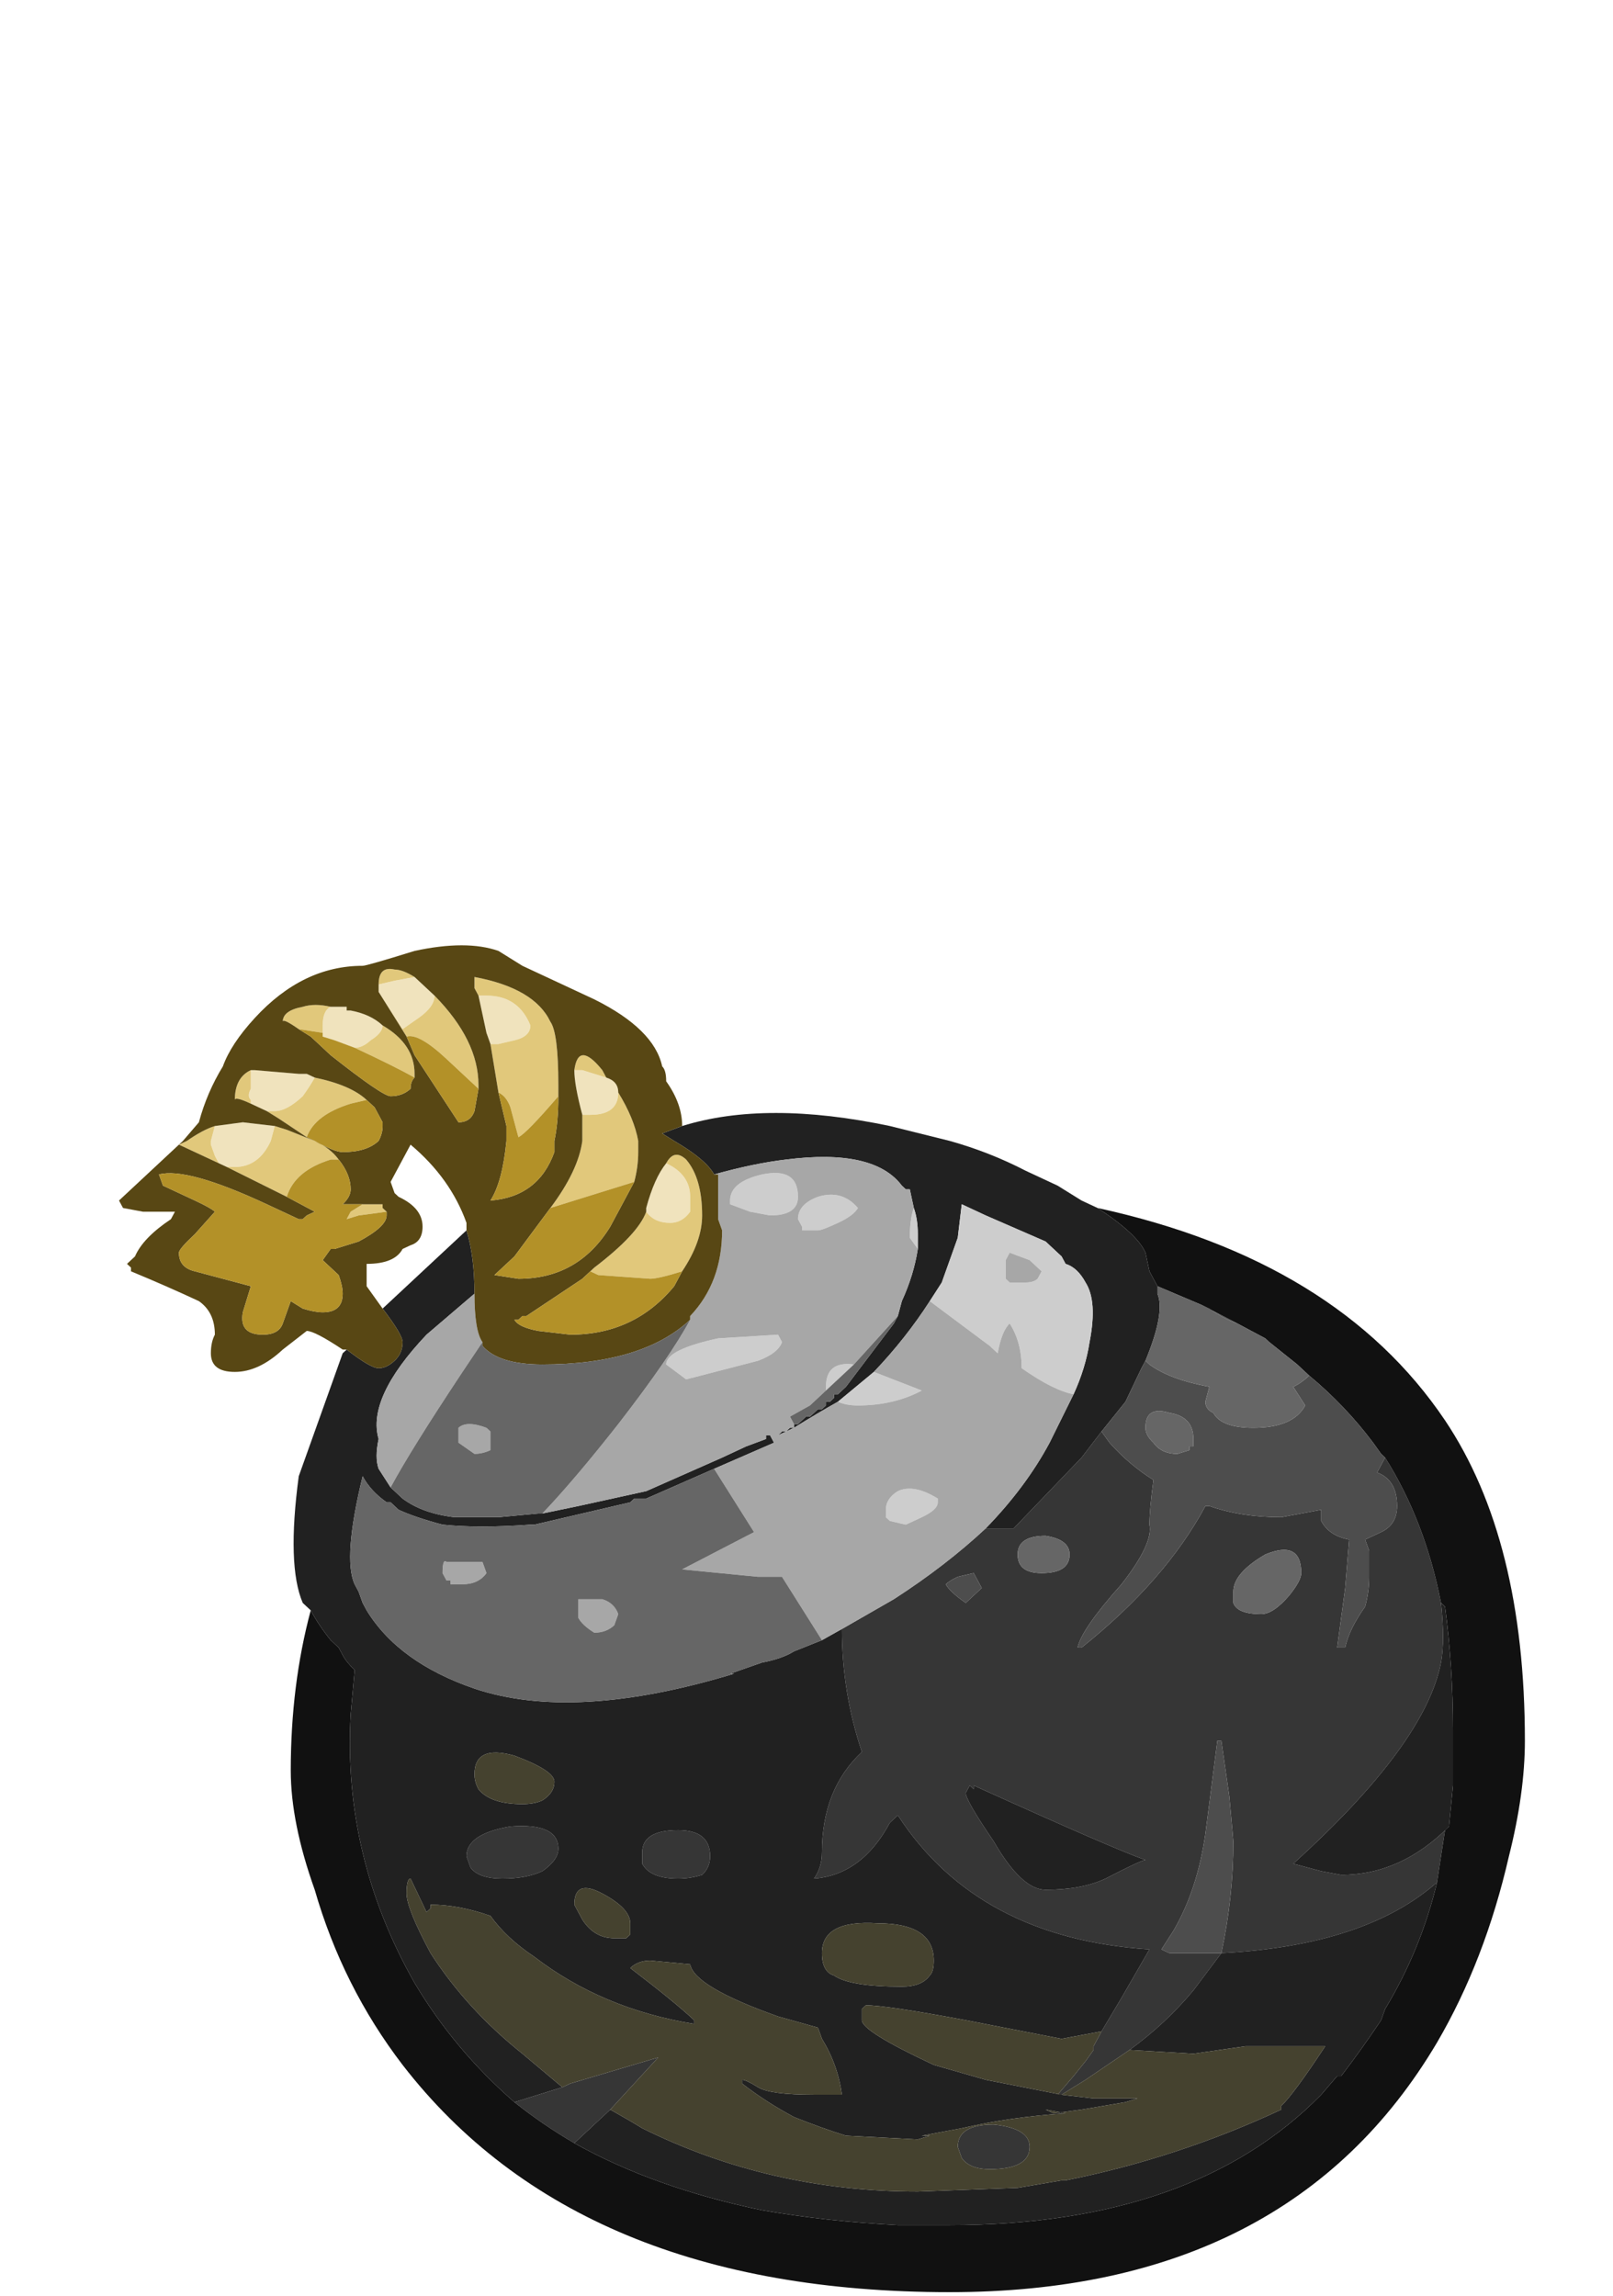 <?xml version="1.0" encoding="UTF-8" standalone="no"?>
<svg xmlns:ffdec="https://www.free-decompiler.com/flash" xmlns:xlink="http://www.w3.org/1999/xlink" ffdec:objectType="frame" height="207.05px" width="145.45px" xmlns="http://www.w3.org/2000/svg">
  <g transform="matrix(1.0, 0.0, 0.0, 1.0, 84.55, 207.35)">
    <use ffdec:characterId="249" ffdec:characterName="a_BombArt" height="126.7" transform="matrix(1.029, 0.0, 0.0, 0.96, -73.818, -122.265)" width="123.2" xlink:href="#sprite0"/>
  </g>
  <defs>
    <g id="sprite0" transform="matrix(1.0, 0.0, 0.0, 1.0, 71.75, 127.4)">
      <use ffdec:characterId="248" height="18.1" transform="matrix(7.0, 0.0, 0.0, 7.0, -71.75, -127.4)" width="17.6" xlink:href="#shape0"/>
    </g>
    <g id="shape0" transform="matrix(1.0, 0.0, 0.0, 1.0, 10.25, 18.2)">
      <path d="M0.6 -10.35 L0.95 -10.35 1.8 -11.3 2.05 -11.65 2.15 -11.5 Q2.4 -11.2 2.7 -11.0 2.65 -10.6 2.65 -10.4 2.7 -10.15 2.3 -9.6 1.8 -9.0 1.75 -8.75 L1.8 -8.75 Q2.85 -9.65 3.35 -10.65 L3.4 -10.65 Q3.8 -10.5 4.3 -10.5 L4.8 -10.6 4.8 -10.45 Q4.9 -10.25 5.15 -10.2 L5.1 -9.55 5.0 -8.75 5.1 -8.75 Q5.15 -9.0 5.35 -9.3 5.4 -9.5 5.4 -9.7 L5.4 -10.05 5.35 -10.2 Q5.45 -10.25 5.55 -10.3 5.75 -10.4 5.75 -10.65 5.75 -11.0 5.5 -11.1 L5.6 -11.3 Q6.1 -10.45 6.3 -9.35 6.35 -8.85 6.3 -8.55 6.1 -7.45 4.45 -5.85 L4.8 -5.75 5.05 -5.7 Q5.8 -5.7 6.4 -6.35 L6.35 -6.3 6.25 -5.6 Q5.35 -4.75 3.55 -4.65 L3.2 -4.15 Q2.85 -3.7 2.4 -3.35 L1.85 -2.95 1.55 -2.75 1.5 -2.75 1.7 -3.0 1.85 -3.2 1.95 -3.35 1.95 -3.4 2.05 -3.6 2.3 -4.05 2.65 -4.7 Q0.5 -4.85 -0.5 -6.5 L-0.6 -6.4 Q-0.95 -5.7 -1.55 -5.65 -1.45 -5.8 -1.45 -6.0 -1.45 -6.85 -0.95 -7.35 -1.2 -8.15 -1.2 -9.0 L-0.55 -9.4 Q0.1 -9.85 0.6 -10.35 M-4.55 -2.1 Q-4.95 -2.35 -5.3 -2.65 L-4.7 -2.85 -4.6 -2.9 -3.5 -3.25 -4.1 -2.55 -4.55 -2.1 M0.55 -9.55 L0.45 -9.75 0.25 -9.7 Q0.15 -9.65 0.1 -9.6 0.15 -9.5 0.35 -9.35 L0.55 -9.55 M4.4 -9.45 Q4.55 -9.65 4.55 -9.75 4.55 -10.2 4.1 -10.0 3.7 -9.75 3.7 -9.5 3.7 -9.4 3.7 -9.35 3.75 -9.2 4.05 -9.2 4.2 -9.2 4.4 -9.45 M1.0 -10.0 Q1.0 -9.75 1.3 -9.75 1.65 -9.75 1.65 -10.0 1.65 -10.2 1.35 -10.25 1.0 -10.25 1.0 -10.0 M3.55 -7.5 L3.5 -7.5 3.35 -6.25 Q3.25 -5.5 2.95 -4.95 L2.8 -4.7 2.9 -4.65 3.55 -4.65 Q3.7 -5.4 3.7 -6.15 L3.65 -6.75 3.55 -7.5 M2.1 -5.65 Q2.55 -5.9 2.6 -5.9 2.2 -6.05 0.45 -6.9 L0.45 -6.85 0.4 -6.9 0.35 -6.8 Q0.35 -6.7 0.7 -6.15 1.05 -5.5 1.35 -5.5 1.8 -5.5 2.1 -5.65 M1.15 -2.05 Q1.15 -1.75 0.65 -1.75 0.4 -1.75 0.3 -1.9 L0.25 -2.05 Q0.25 -2.35 0.7 -2.35 1.15 -2.3 1.15 -2.05 M-5.9 -5.95 Q-5.9 -6.25 -5.35 -6.35 -4.75 -6.4 -4.75 -6.05 -4.75 -5.9 -4.95 -5.75 -5.15 -5.65 -5.45 -5.65 -5.75 -5.65 -5.85 -5.8 L-5.9 -5.95 M-3.7 -5.85 L-3.7 -6.0 Q-3.7 -6.3 -3.25 -6.3 -2.85 -6.3 -2.85 -5.95 -2.85 -5.8 -2.95 -5.7 -3.1 -5.65 -3.25 -5.65 -3.6 -5.65 -3.7 -5.85" fill="#363636" fill-rule="evenodd" stroke="none"/>
      <path d="M2.75 -13.6 L2.65 -13.8 2.6 -14.05 Q2.5 -14.3 2.0 -14.65 5.0 -13.95 6.35 -11.8 7.35 -10.2 7.35 -7.5 7.35 -6.8 7.15 -5.95 6.85 -4.55 6.25 -3.45 4.4 -0.1 0.15 -0.1 -4.5 -0.1 -6.7 -3.15 -7.45 -4.2 -7.8 -5.5 -8.1 -6.4 -8.1 -7.1 -8.1 -8.25 -7.85 -9.25 -7.75 -9.05 -7.6 -8.85 L-7.5 -8.75 -7.45 -8.65 Q-7.4 -8.55 -7.3 -8.45 L-7.35 -7.85 Q-7.45 -5.95 -6.55 -4.25 -6.05 -3.35 -5.3 -2.65 -4.95 -2.35 -4.55 -2.1 -3.55 -1.5 -2.2 -1.2 -1.4 -1.05 -0.5 -1.0 L0.15 -1.0 Q3.2 -1.0 4.8 -2.75 L5.0 -3.0 5.05 -3.0 Q5.3 -3.35 5.55 -3.75 L5.6 -3.9 Q6.05 -4.7 6.25 -5.6 L6.35 -6.3 6.4 -6.35 6.45 -6.9 6.45 -7.65 Q6.45 -8.5 6.35 -9.3 L6.3 -9.35 Q6.1 -10.45 5.6 -11.3 L5.55 -11.35 5.45 -11.5 Q5.1 -12.0 4.65 -12.4 L4.5 -12.55 4.15 -12.85 4.1 -12.9 3.75 -13.1 3.3 -13.35 2.75 -13.6" fill="#111111" fill-rule="evenodd" stroke="none"/>
      <path d="M-3.2 -15.75 Q-2.15 -16.1 -0.6 -15.75 L0.15 -15.55 Q0.65 -15.4 1.1 -15.15 L1.5 -14.95 1.8 -14.75 2.0 -14.65 Q2.5 -14.3 2.6 -14.05 L2.65 -13.8 2.75 -13.6 2.75 -13.5 Q2.85 -13.25 2.6 -12.6 L2.55 -12.5 2.35 -12.05 2.05 -11.65 1.8 -11.3 0.95 -10.35 0.6 -10.35 Q1.1 -10.9 1.4 -11.5 L1.7 -12.15 Q1.85 -12.5 1.9 -12.85 2.0 -13.4 1.85 -13.65 1.75 -13.85 1.6 -13.9 L1.55 -14.0 1.35 -14.2 0.6 -14.55 0.3 -14.7 0.25 -14.25 0.05 -13.65 -0.1 -13.4 Q-0.4 -12.9 -0.8 -12.45 L-1.25 -12.05 Q-1.5 -11.9 -1.8 -11.7 L-2.0 -11.6 -1.95 -11.65 -1.9 -11.65 -1.85 -11.7 -1.8 -11.7 -1.8 -11.75 -1.75 -11.75 -1.65 -11.85 -1.6 -11.85 -1.5 -11.95 -1.45 -11.95 -1.4 -12.0 -1.4 -12.05 -1.35 -12.05 -1.3 -12.1 -1.3 -12.15 -1.25 -12.15 -1.15 -12.25 -0.55 -13.1 -0.5 -13.2 -0.45 -13.4 Q-0.3 -13.75 -0.25 -14.1 L-0.25 -14.3 Q-0.25 -14.5 -0.3 -14.65 L-0.35 -14.9 -0.4 -14.9 -0.45 -14.95 Q-0.8 -15.45 -1.9 -15.3 -2.3 -15.25 -2.8 -15.1 -2.9 -15.3 -3.3 -15.55 L-3.45 -15.65 -3.2 -15.75 M-7.85 -9.25 L-7.95 -9.35 Q-8.15 -9.85 -8.0 -11.05 L-7.45 -12.7 -7.4 -12.75 Q-7.1 -12.5 -7.0 -12.5 -6.9 -12.5 -6.8 -12.6 -6.7 -12.7 -6.7 -12.85 -6.7 -12.95 -6.95 -13.3 L-5.9 -14.35 Q-5.8 -14.0 -5.8 -13.5 L-6.4 -12.95 Q-7.15 -12.1 -7.0 -11.55 -7.05 -11.3 -7.0 -11.15 L-6.85 -10.9 -6.7 -10.75 Q-6.45 -10.55 -6.05 -10.5 L-6.0 -10.5 Q-5.8 -10.5 -5.5 -10.5 L-5.0 -10.55 -4.95 -10.55 -4.5 -10.65 -3.65 -10.85 -2.7 -11.3 -2.4 -11.45 -2.15 -11.55 -2.15 -11.6 -2.1 -11.6 -2.05 -11.5 -2.8 -11.15 -3.65 -10.75 -3.8 -10.75 -3.85 -10.7 -5.05 -10.4 -5.1 -10.4 Q-5.75 -10.35 -6.2 -10.4 -6.55 -10.5 -6.75 -10.6 L-6.85 -10.7 -6.9 -10.7 Q-7.1 -10.85 -7.2 -11.05 -7.45 -9.95 -7.3 -9.6 L-7.25 -9.5 -7.2 -9.35 -7.15 -9.25 Q-6.75 -8.55 -5.8 -8.2 -4.55 -7.75 -2.55 -8.4 L-2.6 -8.4 -2.2 -8.55 Q-1.95 -8.6 -1.8 -8.7 L-1.45 -8.85 -1.2 -9.0 Q-1.2 -8.15 -0.95 -7.35 -1.45 -6.85 -1.45 -6.0 -1.45 -5.8 -1.55 -5.65 -0.95 -5.7 -0.6 -6.4 L-0.5 -6.5 Q0.5 -4.85 2.65 -4.7 L2.3 -4.05 2.05 -3.6 1.55 -3.5 0.35 -3.75 Q-0.65 -3.95 -0.9 -3.95 L-0.95 -3.9 -0.95 -3.75 Q-0.95 -3.6 -0.05 -3.15 L0.6 -2.95 1.55 -2.75 1.5 -2.75 1.55 -2.75 1.95 -2.7 2.5 -2.7 2.35 -2.65 1.8 -2.55 1.45 -2.5 1.35 -2.55 1.6 -2.5 Q0.9 -2.45 0.3 -2.3 L-0.2 -2.2 -0.1 -2.2 -0.25 -2.15 -1.15 -2.2 Q-1.45 -2.3 -1.8 -2.45 -2.15 -2.65 -2.45 -2.9 L-2.45 -2.95 Q-2.4 -2.95 -2.25 -2.85 -2.1 -2.75 -1.55 -2.75 L-1.2 -2.75 Q-1.25 -3.15 -1.45 -3.5 L-1.5 -3.65 -2.0 -3.8 Q-3.05 -4.2 -3.1 -4.5 L-3.6 -4.55 Q-3.75 -4.55 -3.85 -4.45 -3.3 -4.0 -3.05 -3.75 L-3.05 -3.7 Q-4.2 -3.9 -5.05 -4.6 -5.4 -4.85 -5.6 -5.15 -6.0 -5.3 -6.35 -5.3 L-6.35 -5.25 -6.4 -5.2 -6.6 -5.65 Q-6.65 -5.65 -6.65 -5.45 -6.65 -5.25 -6.35 -4.65 -5.9 -3.9 -5.2 -3.3 L-4.7 -2.85 -5.3 -2.65 Q-6.05 -3.35 -6.55 -4.25 -7.45 -5.95 -7.35 -7.85 L-7.3 -8.45 Q-7.4 -8.55 -7.45 -8.65 L-7.5 -8.75 -7.6 -8.85 Q-7.75 -9.05 -7.85 -9.25 M6.3 -9.35 L6.35 -9.3 Q6.45 -8.5 6.45 -7.65 L6.45 -6.9 6.4 -6.35 Q5.8 -5.7 5.05 -5.7 L4.8 -5.75 4.45 -5.85 Q6.1 -7.45 6.3 -8.55 6.35 -8.85 6.3 -9.35 M6.25 -5.6 Q6.05 -4.7 5.6 -3.9 L5.55 -3.75 Q5.3 -3.35 5.05 -3.0 L5.0 -3.0 4.8 -2.75 Q3.2 -1.0 0.15 -1.0 L-0.5 -1.0 Q-1.4 -1.05 -2.2 -1.2 -3.55 -1.5 -4.55 -2.1 L-4.1 -2.55 Q-3.85 -2.4 -3.7 -2.3 -2.1 -1.45 -0.25 -1.45 L1.0 -1.5 1.55 -1.6 1.6 -1.6 Q3.0 -1.9 4.3 -2.55 L4.3 -2.6 Q4.45 -2.75 4.85 -3.4 L3.85 -3.4 3.2 -3.3 2.4 -3.35 Q2.85 -3.7 3.2 -4.15 L3.55 -4.65 Q5.35 -4.75 6.25 -5.6 M2.1 -5.65 Q1.8 -5.5 1.35 -5.5 1.05 -5.5 0.7 -6.15 0.35 -6.7 0.35 -6.8 L0.4 -6.9 0.45 -6.85 0.45 -6.9 Q2.2 -6.05 2.6 -5.9 2.55 -5.9 2.1 -5.65 M-5.9 -5.95 L-5.85 -5.8 Q-5.75 -5.65 -5.45 -5.65 -5.15 -5.65 -4.95 -5.75 -4.75 -5.9 -4.75 -6.05 -4.75 -6.4 -5.35 -6.35 -5.9 -6.25 -5.9 -5.95 M-0.05 -4.55 Q-0.05 -5.05 -0.75 -5.05 -1.45 -5.1 -1.45 -4.65 -1.45 -4.4 -1.3 -4.35 -1.1 -4.2 -0.45 -4.2 -0.2 -4.2 -0.1 -4.35 -0.05 -4.4 -0.05 -4.55 M-3.7 -5.85 Q-3.6 -5.65 -3.25 -5.65 -3.1 -5.65 -2.95 -5.7 -2.85 -5.8 -2.85 -5.95 -2.85 -6.3 -3.25 -6.3 -3.7 -6.3 -3.7 -6.0 L-3.7 -5.85 M-4.55 -5.3 L-4.45 -5.1 Q-4.3 -4.85 -4.05 -4.85 -3.95 -4.85 -3.9 -4.85 L-3.85 -4.9 -3.85 -5.05 Q-3.85 -5.25 -4.2 -5.45 -4.55 -5.65 -4.55 -5.3 M-5.75 -6.85 Q-5.6 -6.65 -5.2 -6.65 -5.05 -6.65 -4.95 -6.7 -4.8 -6.8 -4.8 -6.95 -4.8 -7.1 -5.3 -7.3 -5.8 -7.45 -5.8 -7.05 -5.8 -6.95 -5.75 -6.85" fill="#212121" fill-rule="evenodd" stroke="none"/>
      <path d="M2.05 -3.6 L1.95 -3.4 1.95 -3.35 1.85 -3.2 1.7 -3.0 1.5 -2.75 1.55 -2.75 0.6 -2.95 -0.05 -3.15 Q-0.95 -3.6 -0.95 -3.75 L-0.95 -3.9 -0.9 -3.95 Q-0.65 -3.95 0.35 -3.75 L1.55 -3.5 2.05 -3.6 M1.55 -2.75 L1.85 -2.95 2.4 -3.35 3.2 -3.3 3.85 -3.4 4.85 -3.4 Q4.45 -2.75 4.3 -2.6 L4.3 -2.55 Q3.0 -1.9 1.6 -1.6 L1.55 -1.6 1.0 -1.5 -0.25 -1.45 Q-2.1 -1.45 -3.7 -2.3 -3.85 -2.4 -4.1 -2.55 L-3.5 -3.25 -4.6 -2.9 -4.7 -2.85 -5.2 -3.3 Q-5.9 -3.9 -6.35 -4.65 -6.65 -5.25 -6.65 -5.45 -6.65 -5.65 -6.6 -5.65 L-6.4 -5.2 -6.35 -5.25 -6.35 -5.3 Q-6.0 -5.3 -5.6 -5.15 -5.4 -4.85 -5.05 -4.6 -4.2 -3.9 -3.05 -3.7 L-3.05 -3.75 Q-3.3 -4.0 -3.85 -4.45 -3.75 -4.55 -3.6 -4.55 L-3.1 -4.5 Q-3.05 -4.2 -2.0 -3.8 L-1.5 -3.65 -1.45 -3.5 Q-1.25 -3.15 -1.2 -2.75 L-1.55 -2.75 Q-2.1 -2.75 -2.25 -2.85 -2.4 -2.95 -2.45 -2.95 L-2.45 -2.9 Q-2.15 -2.65 -1.8 -2.45 -1.45 -2.3 -1.15 -2.2 L-0.25 -2.15 -0.1 -2.2 -0.2 -2.2 0.3 -2.3 Q0.9 -2.45 1.6 -2.5 L1.35 -2.55 1.45 -2.5 1.8 -2.55 2.35 -2.65 2.5 -2.7 1.95 -2.7 1.55 -2.75 M1.15 -2.05 Q1.15 -2.3 0.7 -2.35 0.25 -2.35 0.25 -2.05 L0.3 -1.9 Q0.4 -1.75 0.65 -1.75 1.15 -1.75 1.15 -2.05 M-0.05 -4.55 Q-0.05 -4.4 -0.1 -4.35 -0.2 -4.2 -0.45 -4.2 -1.1 -4.2 -1.3 -4.35 -1.45 -4.4 -1.45 -4.65 -1.45 -5.1 -0.75 -5.05 -0.05 -5.05 -0.05 -4.55 M-5.75 -6.85 Q-5.8 -6.95 -5.8 -7.05 -5.8 -7.45 -5.3 -7.3 -4.8 -7.1 -4.8 -6.95 -4.8 -6.8 -4.95 -6.7 -5.05 -6.65 -5.2 -6.65 -5.6 -6.65 -5.75 -6.85 M-4.55 -5.3 Q-4.55 -5.65 -4.2 -5.45 -3.85 -5.25 -3.85 -5.05 L-3.85 -4.9 -3.9 -4.85 Q-3.95 -4.85 -4.05 -4.85 -4.3 -4.85 -4.45 -5.1 L-4.55 -5.3" fill="#45422f" fill-rule="evenodd" stroke="none"/>
      <path d="M-0.3 -14.65 Q-0.25 -14.5 -0.25 -14.3 L-0.25 -14.1 -0.35 -14.25 Q-0.35 -14.5 -0.3 -14.65 M-1.25 -12.05 L-0.8 -12.45 -0.2 -12.2 Q-0.55 -12.0 -1.0 -12.0 -1.15 -12.0 -1.25 -12.05 M-0.1 -13.4 L0.05 -13.65 0.25 -14.25 0.3 -14.7 0.6 -14.55 1.35 -14.2 1.55 -14.0 1.6 -13.9 Q1.75 -13.85 1.85 -13.65 2.0 -13.4 1.9 -12.85 1.85 -12.5 1.7 -12.15 1.45 -12.2 1.05 -12.5 1.05 -12.85 0.9 -13.1 0.8 -13.0 0.75 -12.7 L0.65 -12.8 -0.1 -13.4 M1.3 -13.8 L1.15 -13.95 0.9 -14.05 0.85 -13.95 0.85 -13.85 Q0.85 -13.75 0.85 -13.7 L0.9 -13.65 1.1 -13.65 Q1.2 -13.65 1.25 -13.7 L1.3 -13.8 M-5.1 -10.4 L-5.05 -10.4 -5.1 -10.4 M-2.6 -14.7 L-2.6 -14.75 Q-2.6 -15.0 -2.2 -15.1 -1.75 -15.2 -1.75 -14.8 -1.75 -14.55 -2.1 -14.55 L-2.35 -14.6 -2.6 -14.7 M-1.65 -14.35 L-1.7 -14.35 -1.7 -14.4 -1.75 -14.5 Q-1.75 -14.7 -1.5 -14.8 -1.2 -14.9 -1.0 -14.65 -1.05 -14.55 -1.25 -14.45 -1.45 -14.35 -1.5 -14.35 L-1.65 -14.35 M-1.05 -12.55 L-1.4 -12.2 -1.4 -12.25 Q-1.4 -12.6 -1.05 -12.55 M-2.25 -12.6 L-3.15 -12.35 -3.4 -12.55 Q-3.4 -12.75 -2.75 -12.9 L-2.0 -12.95 -1.95 -12.85 Q-2.0 -12.7 -2.25 -12.6 M0.0 -10.75 Q0.0 -10.85 0.0 -10.7 0.0 -10.6 -0.2 -10.5 L-0.4 -10.4 -0.6 -10.45 -0.65 -10.5 -0.65 -10.6 Q-0.65 -10.75 -0.5 -10.85 -0.3 -10.95 0.0 -10.75" fill="#cdcdcd" fill-rule="evenodd" stroke="none"/>
      <path d="M2.05 -11.65 L2.35 -12.05 2.55 -12.5 2.6 -12.6 2.65 -12.55 Q2.9 -12.35 3.4 -12.25 L3.35 -12.05 Q3.35 -11.95 3.45 -11.9 3.55 -11.7 3.95 -11.7 4.45 -11.7 4.6 -12.0 L4.45 -12.25 Q4.55 -12.3 4.65 -12.4 5.1 -12.0 5.45 -11.5 L5.55 -11.35 5.6 -11.3 5.5 -11.1 Q5.75 -11.0 5.75 -10.65 5.75 -10.4 5.55 -10.3 5.45 -10.25 5.35 -10.2 L5.4 -10.05 5.4 -9.7 Q5.4 -9.5 5.35 -9.3 5.15 -9.0 5.1 -8.75 L5.0 -8.75 5.1 -9.55 5.15 -10.2 Q4.9 -10.25 4.8 -10.45 L4.8 -10.6 4.3 -10.5 Q3.8 -10.5 3.4 -10.65 L3.35 -10.65 Q2.85 -9.65 1.8 -8.75 L1.75 -8.75 Q1.8 -9.0 2.3 -9.6 2.7 -10.15 2.65 -10.4 2.65 -10.6 2.7 -11.0 2.4 -11.2 2.15 -11.5 L2.05 -11.65 M3.75 -13.1 Q3.6 -13.15 3.4 -13.3 L3.3 -13.35 3.75 -13.1 M3.2 -11.55 Q3.2 -11.85 2.9 -11.9 2.6 -12.0 2.6 -11.7 2.6 -11.6 2.7 -11.5 2.8 -11.35 3.0 -11.35 L3.15 -11.4 3.15 -11.45 3.2 -11.45 3.2 -11.55 M0.55 -9.55 L0.35 -9.35 Q0.15 -9.5 0.1 -9.6 0.15 -9.65 0.25 -9.7 L0.45 -9.75 0.55 -9.55 M3.55 -7.5 L3.65 -6.75 3.7 -6.15 Q3.7 -5.4 3.55 -4.65 L2.9 -4.65 2.8 -4.7 2.95 -4.95 Q3.25 -5.5 3.35 -6.25 L3.5 -7.5 3.55 -7.5" fill="#4d4d4d" fill-rule="evenodd" stroke="none"/>
      <path d="M-2.8 -15.1 Q-2.3 -15.25 -1.9 -15.3 -0.8 -15.45 -0.45 -14.95 L-0.4 -14.9 -0.35 -14.9 -0.3 -14.65 Q-0.35 -14.5 -0.35 -14.25 L-0.25 -14.1 Q-0.3 -13.75 -0.45 -13.4 L-0.5 -13.2 -1.05 -12.55 Q-1.4 -12.6 -1.4 -12.25 L-1.4 -12.2 -1.6 -12.0 -1.85 -11.85 -1.8 -11.75 -1.8 -11.7 -1.85 -11.7 -1.9 -11.65 -1.95 -11.65 -2.0 -11.6 -1.8 -11.7 Q-1.5 -11.9 -1.25 -12.05 -1.15 -12.0 -1.0 -12.0 -0.55 -12.0 -0.2 -12.2 L-0.8 -12.45 Q-0.4 -12.9 -0.1 -13.4 L0.65 -12.8 0.75 -12.7 Q0.8 -13.0 0.9 -13.1 1.05 -12.85 1.05 -12.5 1.45 -12.2 1.7 -12.15 L1.4 -11.5 Q1.1 -10.9 0.6 -10.35 0.1 -9.85 -0.55 -9.4 L-1.2 -9.0 -1.45 -8.85 -1.95 -9.7 -2.25 -9.7 -3.2 -9.8 -2.3 -10.3 -2.8 -11.15 -2.05 -11.5 -2.1 -11.6 -2.15 -11.6 -2.15 -11.55 -2.4 -11.45 -2.7 -11.3 -3.65 -10.85 -4.5 -10.65 -4.95 -10.55 Q-4.55 -11.0 -4.0 -11.75 -3.35 -12.65 -3.1 -13.15 L-3.1 -13.2 Q-2.7 -13.65 -2.7 -14.35 L-2.75 -14.5 -2.75 -14.6 Q-2.75 -15.0 -2.75 -15.1 L-2.8 -15.1 M1.3 -13.8 L1.25 -13.7 Q1.2 -13.65 1.1 -13.65 L0.9 -13.65 0.85 -13.7 Q0.85 -13.75 0.85 -13.85 L0.85 -13.95 0.9 -14.05 1.15 -13.95 1.3 -13.8 M-6.85 -10.9 L-7.0 -11.15 Q-7.05 -11.3 -7.0 -11.55 -7.15 -12.1 -6.4 -12.95 L-5.8 -13.5 Q-5.8 -13.0 -5.7 -12.85 L-5.95 -12.45 Q-6.6 -11.4 -6.85 -10.9 M-1.65 -14.35 L-1.5 -14.35 Q-1.45 -14.35 -1.25 -14.45 -1.05 -14.55 -1.0 -14.65 -1.2 -14.9 -1.5 -14.8 -1.75 -14.7 -1.75 -14.5 L-1.7 -14.4 -1.7 -14.35 -1.65 -14.35 M-2.6 -14.7 L-2.35 -14.6 -2.1 -14.55 Q-1.75 -14.55 -1.75 -14.8 -1.75 -15.2 -2.2 -15.1 -2.6 -15.0 -2.6 -14.75 L-2.6 -14.7 M0.0 -10.75 Q-0.3 -10.95 -0.5 -10.85 -0.65 -10.75 -0.65 -10.6 L-0.65 -10.5 -0.6 -10.45 -0.4 -10.4 -0.2 -10.5 Q0.0 -10.6 0.0 -10.7 0.0 -10.85 0.0 -10.75 M-2.25 -12.6 Q-2.0 -12.7 -1.95 -12.85 L-2.0 -12.95 -2.75 -12.9 Q-3.4 -12.75 -3.4 -12.55 L-3.15 -12.35 -2.25 -12.6 M-5.6 -11.4 Q-5.7 -11.35 -5.8 -11.35 L-6.0 -11.5 -6.0 -11.7 Q-5.9 -11.8 -5.65 -11.7 L-5.6 -11.65 -5.6 -11.4 M-4.05 -9.05 Q-4.15 -8.95 -4.3 -8.95 -4.45 -9.05 -4.5 -9.15 L-4.5 -9.4 -4.2 -9.4 Q-4.05 -9.35 -4.0 -9.2 L-4.05 -9.05 M-5.65 -9.75 Q-5.75 -9.6 -5.95 -9.6 L-6.1 -9.6 -6.1 -9.65 -6.15 -9.65 -6.2 -9.75 Q-6.2 -9.95 -6.15 -9.9 L-5.7 -9.9 -5.65 -9.75" fill="#a7a7a7" fill-rule="evenodd" stroke="none"/>
      <path d="M-7.0 -17.65 L-6.8 -17.7 -6.55 -17.75 -6.3 -17.5 Q-6.3 -17.35 -6.5 -17.2 L-6.7 -17.05 -7.0 -17.55 -7.0 -17.65 M-9.0 -15.25 L-9.05 -15.35 -9.1 -15.5 -9.1 -15.55 -9.05 -15.75 -8.7 -15.8 -8.3 -15.75 -8.35 -15.55 Q-8.5 -15.2 -8.8 -15.2 L-8.9 -15.2 -9.0 -15.25 M-6.95 -17.1 Q-6.95 -17.0 -7.1 -16.9 -7.2 -16.8 -7.3 -16.8 L-7.55 -16.9 -7.7 -16.95 -7.7 -17.0 -7.7 -17.1 Q-7.7 -17.3 -7.6 -17.35 L-7.4 -17.35 -7.4 -17.3 -7.35 -17.3 Q-7.1 -17.25 -6.95 -17.1 M-8.4 -15.95 L-8.6 -16.05 -8.6 -16.1 Q-8.65 -16.15 -8.6 -16.25 L-8.6 -16.5 -8.55 -16.5 -8.0 -16.45 -7.9 -16.45 -7.8 -16.4 Q-7.85 -16.3 -7.95 -16.15 -8.15 -15.95 -8.3 -15.95 L-8.4 -15.95 M-5.6 -16.85 L-5.65 -17.0 -5.75 -17.5 -5.65 -17.5 Q-5.25 -17.5 -5.1 -17.1 -5.1 -16.95 -5.3 -16.9 L-5.5 -16.85 -5.6 -16.85 M-4.15 -16.4 Q-4.0 -16.35 -4.0 -16.2 -4.0 -15.9 -4.35 -15.9 L-4.45 -15.9 Q-4.55 -16.3 -4.55 -16.5 L-4.45 -16.5 -4.15 -16.4 M-3.4 -15.25 Q-3.1 -15.1 -3.1 -14.8 -3.1 -14.7 -3.1 -14.6 -3.2 -14.45 -3.35 -14.45 -3.55 -14.45 -3.65 -14.6 L-3.65 -14.65 Q-3.55 -15.05 -3.4 -15.25" fill="#f0e3bd" fill-rule="evenodd" stroke="none"/>
      <path d="M-7.0 -17.65 Q-7.0 -17.9 -6.8 -17.85 -6.7 -17.85 -6.55 -17.75 L-6.8 -17.7 -7.0 -17.65 M-6.3 -17.5 Q-5.75 -16.9 -5.75 -16.3 L-5.75 -16.25 -6.15 -16.65 Q-6.5 -17.0 -6.65 -16.95 L-7.0 -17.55 -6.7 -17.05 -6.5 -17.2 Q-6.3 -17.35 -6.3 -17.5 M-9.05 -15.75 L-9.1 -15.55 -9.1 -15.5 -9.05 -15.35 -9.0 -15.25 -9.5 -15.5 -9.4 -15.55 Q-9.2 -15.7 -9.05 -15.75 M-8.9 -15.2 L-8.8 -15.2 Q-8.5 -15.2 -8.35 -15.55 L-8.3 -15.75 -8.15 -15.7 -7.8 -15.55 Q-7.6 -15.45 -7.5 -15.3 L-7.6 -15.3 Q-8.05 -15.15 -8.15 -14.8 L-8.9 -15.2 M-8.4 -14.7 L-8.0 -14.5 -8.4 -14.7 M-7.3 -16.8 Q-7.2 -16.8 -7.1 -16.9 -6.95 -17.0 -6.95 -17.1 -6.55 -16.85 -6.55 -16.45 L-6.55 -16.4 Q-6.8 -16.55 -7.3 -16.8 M-7.6 -17.35 Q-7.7 -17.3 -7.7 -17.1 L-7.7 -17.0 -8.0 -17.05 Q-8.2 -17.2 -8.2 -17.15 -8.2 -17.3 -7.95 -17.35 -7.8 -17.4 -7.6 -17.35 M-7.9 -15.6 L-8.25 -15.85 -8.4 -15.95 -8.3 -15.95 Q-8.15 -15.95 -7.95 -16.15 -7.85 -16.3 -7.8 -16.4 -7.35 -16.3 -7.15 -16.1 L-7.35 -16.05 Q-7.8 -15.9 -7.9 -15.6 M-8.6 -16.05 Q-8.8 -16.15 -8.8 -16.1 -8.8 -16.4 -8.6 -16.5 L-8.6 -16.25 Q-8.65 -16.15 -8.6 -16.1 L-8.6 -16.05 M-7.3 -14.7 L-6.95 -14.7 -6.95 -14.65 -6.9 -14.6 -7.25 -14.55 -7.4 -14.5 -7.35 -14.6 -7.2 -14.7 -7.3 -14.7 M-5.75 -17.5 L-5.8 -17.6 -5.8 -17.75 Q-5.05 -17.6 -4.85 -17.15 -4.75 -17.0 -4.75 -16.3 L-4.75 -16.15 Q-5.15 -15.65 -5.25 -15.6 L-5.35 -16.0 Q-5.4 -16.15 -5.5 -16.2 L-5.6 -16.85 -5.5 -16.85 -5.3 -16.9 Q-5.1 -16.95 -5.1 -17.1 -5.25 -17.5 -5.65 -17.5 L-5.75 -17.5 M-4.55 -16.5 Q-4.5 -16.9 -4.2 -16.5 L-4.15 -16.4 -4.45 -16.5 -4.55 -16.5 M-4.0 -16.2 Q-3.8 -15.85 -3.75 -15.55 L-3.75 -15.4 Q-3.75 -15.2 -3.8 -15.0 L-4.85 -14.65 Q-4.5 -15.15 -4.45 -15.55 -4.45 -15.7 -4.45 -15.85 L-4.45 -15.9 -4.35 -15.9 Q-4.0 -15.9 -4.0 -16.2 M-3.4 -15.25 Q-3.3 -15.45 -3.15 -15.3 -2.95 -15.05 -2.95 -14.55 -2.95 -14.2 -3.2 -13.8 -3.5 -13.7 -3.6 -13.7 L-4.25 -13.75 -4.35 -13.8 -4.3 -13.85 Q-3.75 -14.3 -3.65 -14.6 -3.55 -14.45 -3.35 -14.45 -3.2 -14.45 -3.1 -14.6 -3.1 -14.7 -3.1 -14.8 -3.1 -15.1 -3.4 -15.25" fill="#e1c87b" fill-rule="evenodd" stroke="none"/>
      <path d="M-3.2 -15.75 L-3.45 -15.65 -3.3 -15.55 Q-2.9 -15.3 -2.8 -15.1 L-2.75 -15.1 Q-2.75 -15.0 -2.75 -14.6 L-2.75 -14.5 -2.7 -14.35 Q-2.7 -13.65 -3.1 -13.2 L-3.1 -13.15 Q-3.7 -12.55 -4.95 -12.55 -5.5 -12.55 -5.7 -12.8 L-5.7 -12.85 Q-5.8 -13.0 -5.8 -13.5 -5.8 -14.0 -5.9 -14.35 L-5.9 -14.45 Q-6.1 -15.05 -6.6 -15.5 -6.7 -15.3 -6.85 -15.0 L-6.8 -14.85 -6.75 -14.8 Q-6.45 -14.65 -6.45 -14.4 -6.45 -14.2 -6.6 -14.15 L-6.7 -14.1 Q-6.8 -13.9 -7.15 -13.9 -7.15 -13.75 -7.15 -13.6 L-6.95 -13.3 Q-6.7 -12.95 -6.7 -12.85 -6.7 -12.7 -6.8 -12.6 -6.9 -12.5 -7.0 -12.5 -7.1 -12.5 -7.4 -12.75 L-7.45 -12.75 Q-7.8 -13.0 -7.9 -13.0 L-8.2 -12.75 Q-8.5 -12.45 -8.8 -12.45 -9.1 -12.45 -9.1 -12.7 -9.1 -12.85 -9.05 -12.95 -9.05 -13.25 -9.25 -13.4 -9.65 -13.6 -10.1 -13.8 L-10.1 -13.85 -10.15 -13.9 -10.05 -14.0 Q-9.95 -14.25 -9.6 -14.5 L-9.55 -14.6 -9.95 -14.6 -10.2 -14.65 -10.25 -14.75 Q-10.0 -15.0 -9.45 -15.55 L-9.25 -15.8 Q-9.15 -16.2 -8.95 -16.55 -8.85 -16.85 -8.55 -17.2 -7.95 -17.9 -7.2 -17.9 -7.15 -17.9 -6.55 -18.1 -5.9 -18.25 -5.5 -18.1 L-5.2 -17.9 -4.3 -17.45 Q-3.55 -17.05 -3.45 -16.55 -3.4 -16.5 -3.4 -16.35 -3.2 -16.05 -3.2 -15.75 M-6.55 -17.75 Q-6.7 -17.85 -6.8 -17.85 -7.0 -17.9 -7.0 -17.65 L-7.0 -17.55 -6.65 -16.95 -6.55 -16.7 -6.0 -15.8 Q-5.85 -15.8 -5.8 -15.95 L-5.75 -16.25 -5.75 -16.3 Q-5.75 -16.9 -6.3 -17.5 L-6.55 -17.75 M-9.0 -15.25 L-8.9 -15.2 -8.15 -14.8 -7.8 -14.6 -7.9 -14.55 -7.95 -14.5 -8.0 -14.5 -8.4 -14.7 Q-9.4 -15.2 -9.75 -15.1 L-9.7 -14.95 -9.3 -14.75 Q-9.1 -14.65 -9.05 -14.6 L-9.3 -14.3 Q-9.5 -14.1 -9.5 -14.05 -9.5 -13.85 -9.3 -13.8 L-8.6 -13.6 -8.7 -13.25 Q-8.75 -12.95 -8.45 -12.95 -8.25 -12.95 -8.2 -13.1 L-8.1 -13.4 -7.95 -13.3 Q-7.8 -13.25 -7.7 -13.25 -7.45 -13.25 -7.45 -13.5 -7.45 -13.6 -7.5 -13.75 L-7.7 -13.95 -7.6 -14.1 -7.55 -14.1 Q-7.4 -14.15 -7.25 -14.2 -6.9 -14.4 -6.9 -14.55 L-6.9 -14.6 -6.95 -14.65 -6.95 -14.7 -7.3 -14.7 -7.45 -14.7 Q-7.35 -14.8 -7.35 -14.9 -7.35 -15.1 -7.5 -15.3 -7.6 -15.45 -7.8 -15.55 L-8.15 -15.7 -8.3 -15.75 -8.7 -15.8 -9.05 -15.75 Q-9.2 -15.7 -9.4 -15.55 L-9.5 -15.5 -9.0 -15.25 M-6.95 -17.1 Q-7.1 -17.25 -7.35 -17.3 L-7.4 -17.3 -7.4 -17.35 -7.6 -17.35 Q-7.8 -17.4 -7.95 -17.35 -8.2 -17.3 -8.2 -17.15 -8.2 -17.2 -8.0 -17.05 L-7.85 -16.95 -7.6 -16.7 Q-6.95 -16.15 -6.85 -16.15 -6.7 -16.15 -6.6 -16.25 -6.6 -16.35 -6.55 -16.4 L-6.55 -16.45 Q-6.55 -16.85 -6.95 -17.1 M-7.9 -15.6 L-7.8 -15.55 Q-7.55 -15.4 -7.45 -15.4 -7.15 -15.4 -7.0 -15.55 -6.95 -15.65 -6.95 -15.75 L-6.95 -15.8 Q-7.0 -15.9 -7.05 -16.0 L-7.15 -16.1 Q-7.35 -16.3 -7.8 -16.4 L-7.9 -16.45 -8.0 -16.45 -8.55 -16.5 -8.6 -16.5 Q-8.8 -16.4 -8.8 -16.1 -8.8 -16.15 -8.6 -16.05 L-8.4 -15.95 -8.25 -15.85 -7.9 -15.6 M-4.75 -16.15 L-4.75 -16.3 Q-4.75 -17.0 -4.85 -17.15 -5.05 -17.6 -5.8 -17.75 L-5.8 -17.6 -5.75 -17.5 -5.65 -17.0 -5.6 -16.85 -5.5 -16.2 -5.4 -15.75 -5.4 -15.55 Q-5.45 -15.0 -5.6 -14.75 -5.0 -14.8 -4.8 -15.4 L-4.8 -15.55 Q-4.75 -15.8 -4.75 -16.15 M-4.15 -16.4 L-4.2 -16.5 Q-4.5 -16.9 -4.55 -16.5 -4.55 -16.3 -4.45 -15.9 L-4.45 -15.85 Q-4.45 -15.7 -4.45 -15.55 -4.5 -15.15 -4.85 -14.65 L-5.3 -14.0 -5.55 -13.75 -5.25 -13.7 Q-4.5 -13.7 -4.1 -14.4 L-3.8 -15.0 Q-3.75 -15.2 -3.75 -15.4 L-3.75 -15.55 Q-3.8 -15.85 -4.0 -16.2 -4.0 -16.35 -4.15 -16.4 M-3.2 -13.8 Q-2.95 -14.2 -2.95 -14.55 -2.95 -15.05 -3.15 -15.3 -3.3 -15.45 -3.4 -15.25 -3.55 -15.05 -3.65 -14.65 L-3.65 -14.6 Q-3.75 -14.3 -4.3 -13.85 L-4.35 -13.8 -4.45 -13.7 -5.15 -13.2 -5.2 -13.2 -5.25 -13.15 -5.3 -13.15 Q-5.25 -13.05 -5.0 -13.0 L-4.6 -12.95 Q-3.8 -12.95 -3.3 -13.6 L-3.2 -13.8" fill="#584714" fill-rule="evenodd" stroke="none"/>
      <path d="M-5.75 -16.25 L-5.8 -15.95 Q-5.85 -15.8 -6.0 -15.8 L-6.55 -16.7 -6.65 -16.95 Q-6.5 -17.0 -6.15 -16.65 L-5.75 -16.25 M-6.9 -14.6 L-6.9 -14.55 Q-6.9 -14.4 -7.25 -14.2 -7.4 -14.15 -7.55 -14.1 L-7.6 -14.1 -7.7 -13.95 -7.5 -13.75 Q-7.45 -13.6 -7.45 -13.5 -7.45 -13.25 -7.7 -13.25 -7.8 -13.25 -7.95 -13.3 L-8.1 -13.4 -8.2 -13.1 Q-8.25 -12.95 -8.45 -12.95 -8.75 -12.95 -8.7 -13.25 L-8.6 -13.6 -9.3 -13.8 Q-9.5 -13.85 -9.5 -14.05 -9.5 -14.1 -9.3 -14.3 L-9.05 -14.6 Q-9.1 -14.65 -9.3 -14.75 L-9.7 -14.95 -9.75 -15.1 Q-9.4 -15.2 -8.4 -14.7 L-8.0 -14.5 -7.95 -14.5 -7.9 -14.55 -7.8 -14.6 -8.15 -14.8 Q-8.05 -15.15 -7.6 -15.3 L-7.5 -15.3 Q-7.35 -15.1 -7.35 -14.9 -7.35 -14.8 -7.45 -14.7 L-7.3 -14.7 -7.2 -14.7 -7.35 -14.6 -7.4 -14.5 -7.25 -14.55 -6.9 -14.6 M-7.7 -17.0 L-7.7 -16.95 -7.55 -16.9 -7.3 -16.8 Q-6.8 -16.55 -6.55 -16.4 -6.6 -16.35 -6.6 -16.25 -6.7 -16.15 -6.85 -16.15 -6.95 -16.15 -7.6 -16.7 L-7.85 -16.95 -8.0 -17.05 -7.7 -17.0 M-7.15 -16.1 L-7.05 -16.0 Q-7.0 -15.9 -6.95 -15.8 L-6.95 -15.75 Q-6.95 -15.65 -7.0 -15.55 -7.15 -15.4 -7.45 -15.4 -7.55 -15.4 -7.8 -15.55 L-7.9 -15.6 Q-7.8 -15.9 -7.35 -16.05 L-7.15 -16.1 M-4.75 -16.15 Q-4.75 -15.8 -4.8 -15.55 L-4.8 -15.4 Q-5.0 -14.8 -5.6 -14.75 -5.45 -15.0 -5.4 -15.55 L-5.4 -15.75 -5.5 -16.2 Q-5.4 -16.15 -5.35 -16.0 L-5.25 -15.6 Q-5.15 -15.65 -4.75 -16.15 M-3.8 -15.0 L-4.1 -14.4 Q-4.5 -13.7 -5.25 -13.7 L-5.55 -13.75 -5.3 -14.0 -4.85 -14.65 -3.8 -15.0 M-4.35 -13.8 L-4.25 -13.75 -3.6 -13.7 Q-3.5 -13.7 -3.2 -13.8 L-3.3 -13.6 Q-3.8 -12.95 -4.6 -12.95 L-5.0 -13.0 Q-5.25 -13.05 -5.3 -13.15 L-5.25 -13.15 -5.2 -13.2 -5.15 -13.2 -4.45 -13.7 -4.35 -13.8" fill="#b39128" fill-rule="evenodd" stroke="none"/>
      <path d="M-0.5 -13.2 L-0.55 -13.1 -1.15 -12.25 -1.25 -12.15 -1.3 -12.15 -1.3 -12.1 -1.35 -12.05 -1.4 -12.05 -1.4 -12.0 -1.45 -11.95 -1.5 -11.95 -1.6 -11.85 -1.65 -11.85 -1.75 -11.75 -1.8 -11.75 -1.85 -11.85 -1.6 -12.0 -1.4 -12.2 -1.05 -12.55 -0.5 -13.2 M2.6 -12.6 Q2.85 -13.25 2.75 -13.5 L2.75 -13.6 3.3 -13.35 3.4 -13.3 Q3.6 -13.15 3.75 -13.1 L4.1 -12.9 4.15 -12.85 4.5 -12.55 4.65 -12.4 Q4.55 -12.3 4.45 -12.25 L4.6 -12.0 Q4.45 -11.7 3.95 -11.7 3.55 -11.7 3.45 -11.9 3.35 -11.95 3.35 -12.05 L3.4 -12.25 Q2.9 -12.35 2.65 -12.55 L2.6 -12.6 M3.2 -11.55 L3.2 -11.45 3.15 -11.45 3.15 -11.4 3.0 -11.35 Q2.8 -11.35 2.7 -11.5 2.6 -11.6 2.6 -11.7 2.6 -12.0 2.9 -11.9 3.2 -11.85 3.2 -11.55 M1.0 -10.0 Q1.0 -10.25 1.35 -10.25 1.65 -10.2 1.65 -10.0 1.65 -9.75 1.3 -9.75 1.0 -9.75 1.0 -10.0 M4.4 -9.45 Q4.2 -9.2 4.05 -9.2 3.75 -9.2 3.7 -9.35 3.7 -9.4 3.7 -9.5 3.7 -9.75 4.1 -10.0 4.55 -10.2 4.55 -9.75 4.55 -9.65 4.4 -9.45 M-1.45 -8.85 L-1.8 -8.7 Q-1.95 -8.6 -2.2 -8.55 L-2.6 -8.4 -2.55 -8.4 Q-4.55 -7.75 -5.8 -8.2 -6.75 -8.55 -7.15 -9.25 L-7.2 -9.35 -7.25 -9.5 -7.3 -9.6 Q-7.45 -9.95 -7.2 -11.05 -7.1 -10.85 -6.9 -10.7 L-6.85 -10.7 -6.75 -10.6 Q-6.55 -10.5 -6.2 -10.4 -5.75 -10.35 -5.1 -10.4 L-5.05 -10.4 -3.85 -10.7 -3.8 -10.75 -3.65 -10.75 -2.8 -11.15 -2.3 -10.3 -3.2 -9.8 -2.25 -9.7 -1.95 -9.7 -1.45 -8.85 M-4.95 -10.55 L-5.0 -10.55 -5.5 -10.5 Q-5.8 -10.5 -6.0 -10.5 L-6.05 -10.5 Q-6.45 -10.55 -6.7 -10.75 L-6.85 -10.9 Q-6.6 -11.4 -5.95 -12.45 L-5.7 -12.85 -5.7 -12.8 Q-5.5 -12.55 -4.95 -12.55 -3.7 -12.55 -3.1 -13.15 -3.35 -12.65 -4.0 -11.75 -4.55 -11.0 -4.95 -10.55 M-4.05 -9.05 L-4.0 -9.2 Q-4.05 -9.35 -4.2 -9.4 L-4.5 -9.4 -4.5 -9.15 Q-4.45 -9.05 -4.3 -8.95 -4.15 -8.95 -4.05 -9.05 M-5.6 -11.4 L-5.6 -11.65 -5.65 -11.7 Q-5.9 -11.8 -6.0 -11.7 L-6.0 -11.5 -5.8 -11.35 Q-5.7 -11.35 -5.6 -11.4 M-5.65 -9.75 L-5.7 -9.9 -6.15 -9.9 Q-6.2 -9.95 -6.2 -9.75 L-6.15 -9.65 -6.1 -9.65 -6.1 -9.6 -5.95 -9.6 Q-5.75 -9.6 -5.65 -9.75" fill="#666666" fill-rule="evenodd" stroke="none"/>
    </g>
  </defs>
</svg>
